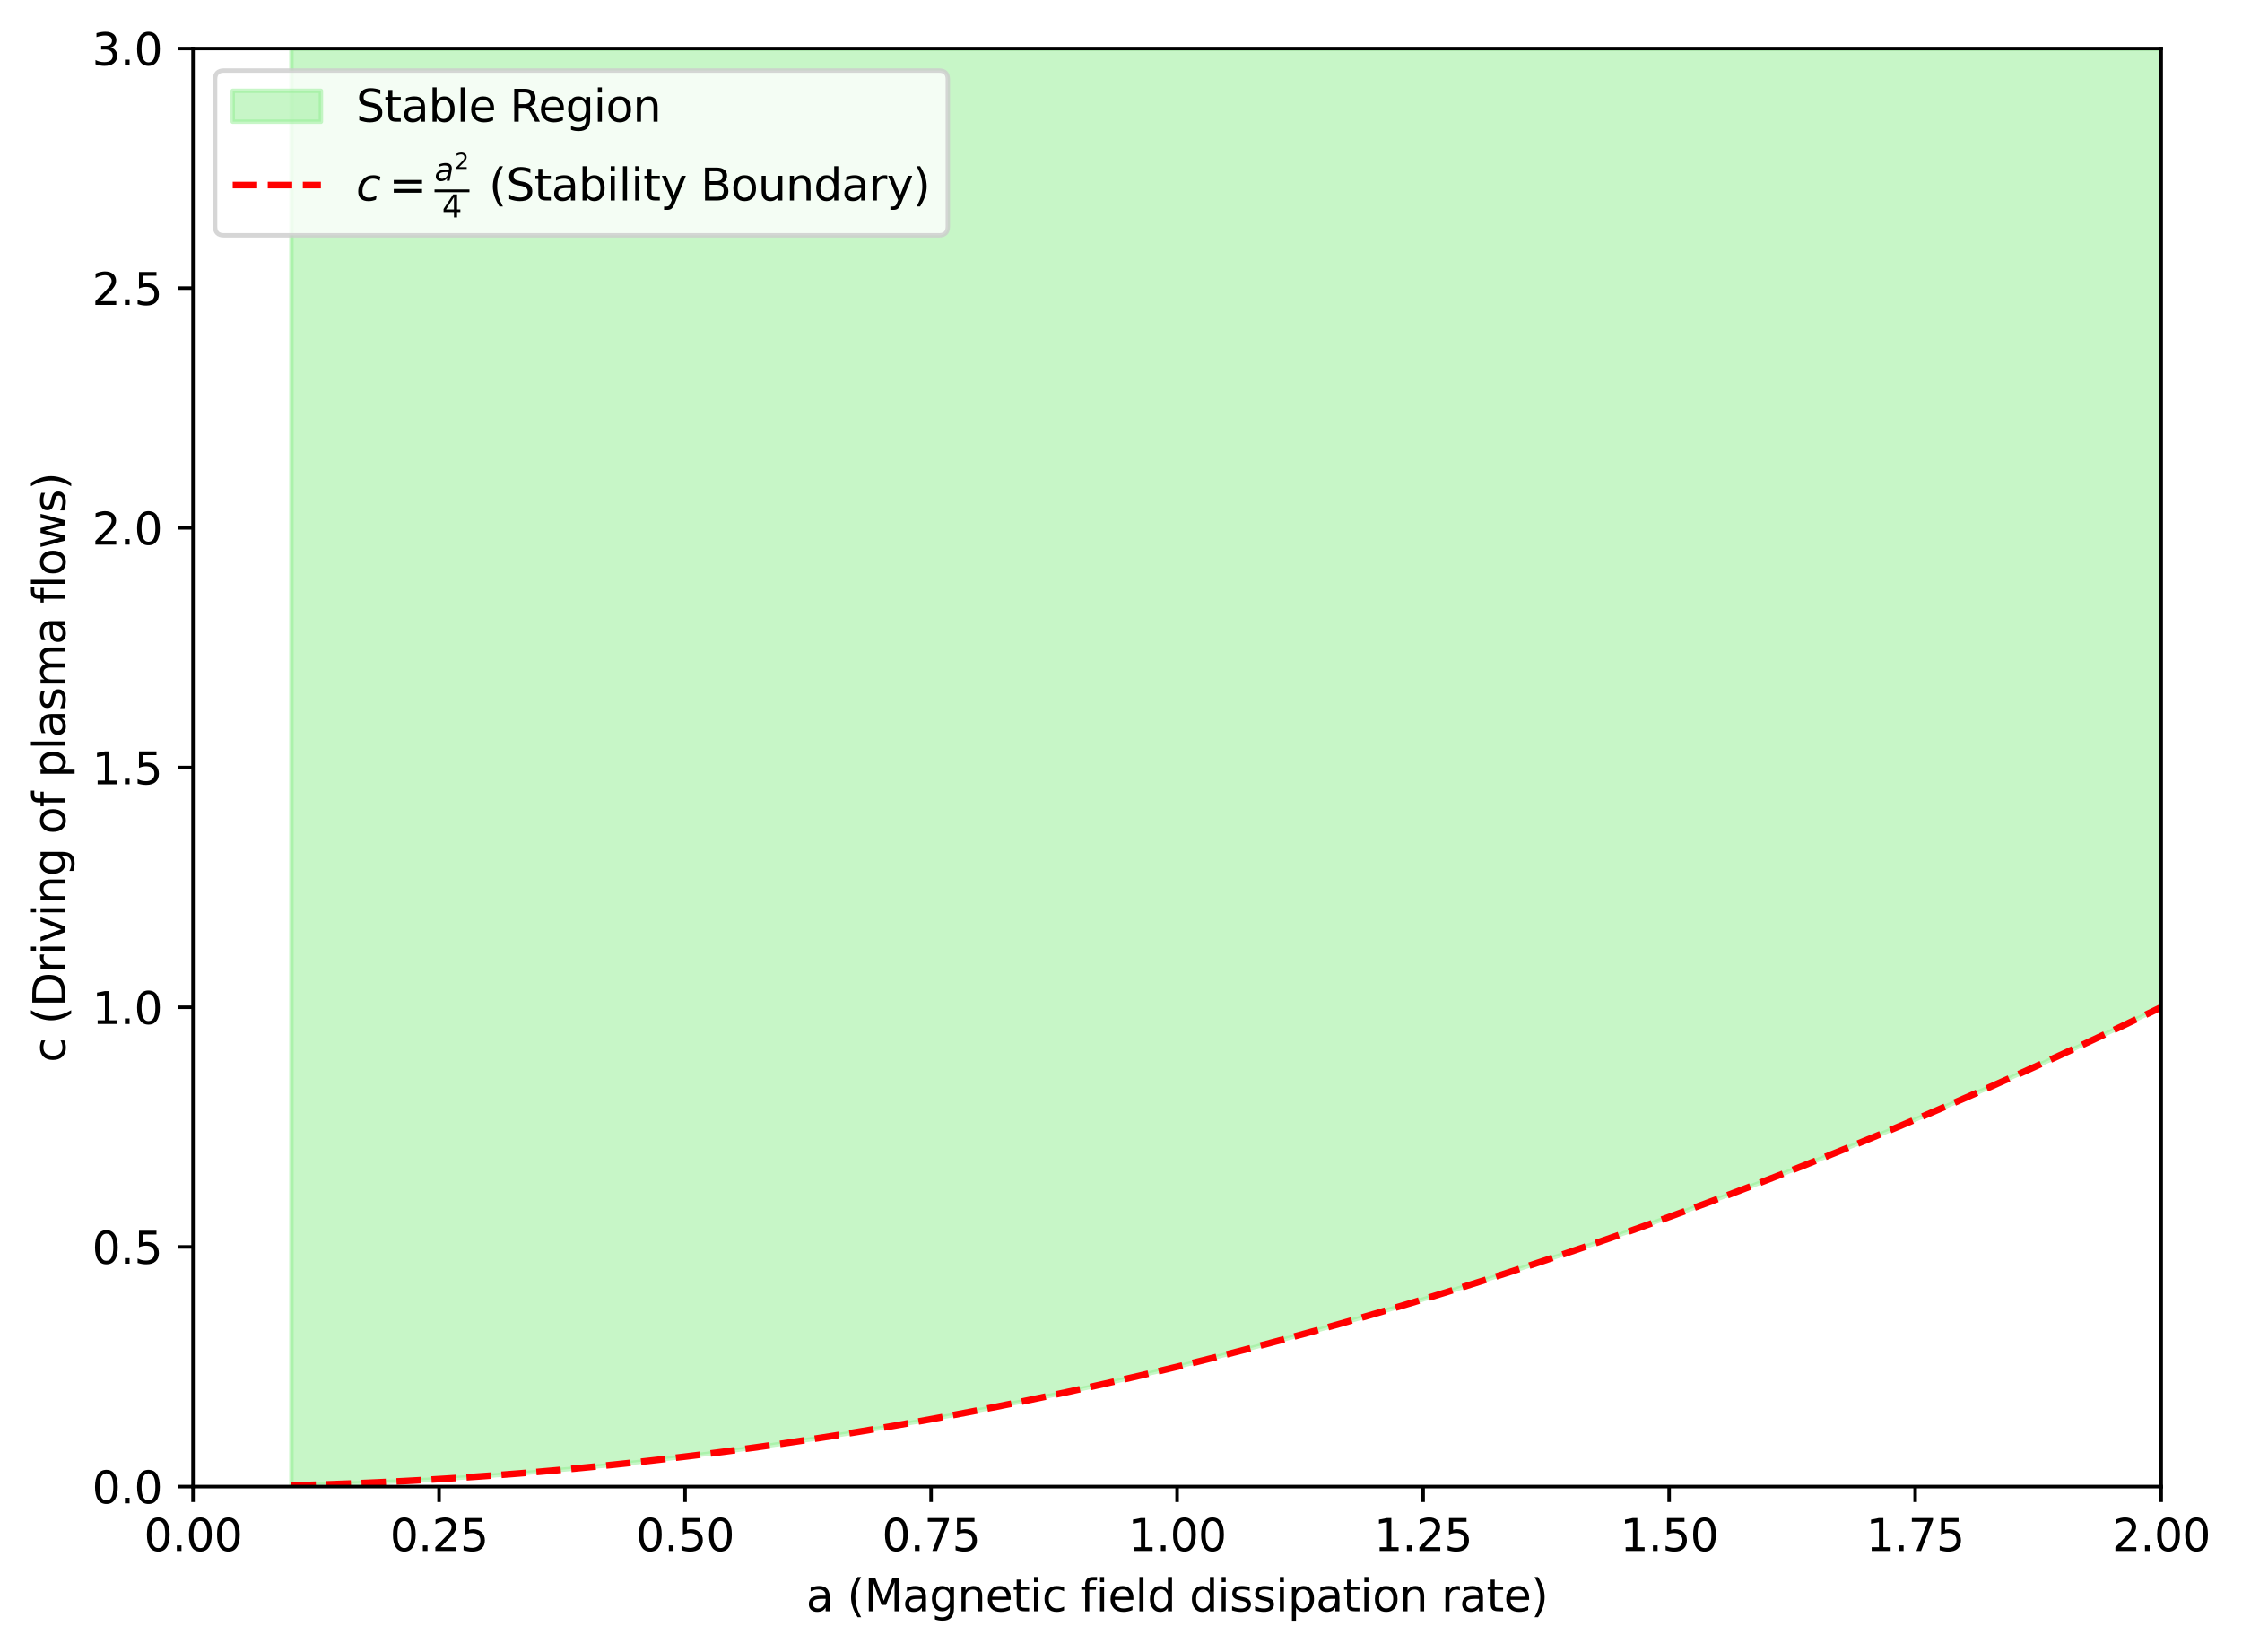 <?xml version="1.0" encoding="utf-8" standalone="no"?>
<!DOCTYPE svg PUBLIC "-//W3C//DTD SVG 1.1//EN"
  "http://www.w3.org/Graphics/SVG/1.1/DTD/svg11.dtd">
<svg xmlns:xlink="http://www.w3.org/1999/xlink" width="508.514pt" height="374.715pt" viewBox="0 0 508.514 374.715" xmlns="http://www.w3.org/2000/svg" version="1.1">
 <defs>
  <style type="text/css">*{stroke-linejoin: round; stroke-linecap: butt}</style>
 </defs>
 <g id="figure_1">
  <g id="patch_1">
   <path d="M 0 374.715 
L 508.514 374.715 
L 508.514 0 
L 0 0 
z
" style="fill: #ffffff"/>
  </g>
  <g id="axes_1">
   <g id="patch_2">
    <path d="M 43.781 337.159 
L 490.181 337.159 
L 490.181 10.999 
L 43.781 10.999 
z
" style="fill: #ffffff"/>
   </g>
   <g id="PolyCollection_1">
    <defs>
     <path id="m11fe550857" d="M 66.101 -363.716 
L 66.101 -37.828 
L 70.385 -37.942 
L 74.669 -38.077 
L 78.952 -38.231 
L 83.236 -38.406 
L 87.519 -38.6 
L 91.803 -38.814 
L 96.087 -39.049 
L 100.37 -39.303 
L 104.654 -39.578 
L 108.938 -39.872 
L 113.221 -40.187 
L 117.505 -40.522 
L 121.789 -40.876 
L 126.072 -41.251 
L 130.356 -41.645 
L 134.639 -42.06 
L 138.923 -42.495 
L 143.207 -42.95 
L 147.49 -43.424 
L 151.774 -43.919 
L 156.058 -44.434 
L 160.341 -44.969 
L 164.625 -45.524 
L 168.909 -46.098 
L 173.192 -46.693 
L 177.476 -47.308 
L 181.759 -47.943 
L 186.043 -48.598 
L 190.327 -49.273 
L 194.61 -49.968 
L 198.894 -50.683 
L 203.178 -51.418 
L 207.461 -52.173 
L 211.745 -52.948 
L 216.029 -53.743 
L 220.312 -54.558 
L 224.596 -55.393 
L 228.879 -56.249 
L 233.163 -57.124 
L 237.447 -58.019 
L 241.73 -58.934 
L 246.014 -59.87 
L 250.298 -60.825 
L 254.581 -61.8 
L 258.865 -62.795 
L 263.149 -63.811 
L 267.432 -64.846 
L 271.716 -65.902 
L 275.999 -66.977 
L 280.283 -68.072 
L 284.567 -69.188 
L 288.85 -70.323 
L 293.134 -71.479 
L 297.418 -72.654 
L 301.701 -73.85 
L 305.985 -75.066 
L 310.269 -76.301 
L 314.552 -77.557 
L 318.836 -78.832 
L 323.119 -80.128 
L 327.403 -81.444 
L 331.687 -82.779 
L 335.97 -84.135 
L 340.254 -85.511 
L 344.538 -86.907 
L 348.821 -88.322 
L 353.105 -89.758 
L 357.389 -91.214 
L 361.672 -92.69 
L 365.956 -94.186 
L 370.239 -95.702 
L 374.523 -97.238 
L 378.807 -98.794 
L 383.09 -100.37 
L 387.374 -101.966 
L 391.658 -103.582 
L 395.941 -105.218 
L 400.225 -106.874 
L 404.509 -108.55 
L 408.792 -110.246 
L 413.076 -111.962 
L 417.359 -113.698 
L 421.643 -115.454 
L 425.927 -117.231 
L 430.21 -119.027 
L 434.494 -120.843 
L 438.778 -122.679 
L 443.061 -124.536 
L 447.345 -126.412 
L 451.629 -128.308 
L 455.912 -130.225 
L 460.196 -132.161 
L 464.479 -134.117 
L 468.763 -136.094 
L 473.047 -138.09 
L 477.33 -140.107 
L 481.614 -142.143 
L 485.898 -144.2 
L 490.181 -146.276 
L 490.181 -363.716 
L 490.181 -363.716 
L 485.898 -363.716 
L 481.614 -363.716 
L 477.33 -363.716 
L 473.047 -363.716 
L 468.763 -363.716 
L 464.479 -363.716 
L 460.196 -363.716 
L 455.912 -363.716 
L 451.629 -363.716 
L 447.345 -363.716 
L 443.061 -363.716 
L 438.778 -363.716 
L 434.494 -363.716 
L 430.21 -363.716 
L 425.927 -363.716 
L 421.643 -363.716 
L 417.359 -363.716 
L 413.076 -363.716 
L 408.792 -363.716 
L 404.509 -363.716 
L 400.225 -363.716 
L 395.941 -363.716 
L 391.658 -363.716 
L 387.374 -363.716 
L 383.09 -363.716 
L 378.807 -363.716 
L 374.523 -363.716 
L 370.239 -363.716 
L 365.956 -363.716 
L 361.672 -363.716 
L 357.389 -363.716 
L 353.105 -363.716 
L 348.821 -363.716 
L 344.538 -363.716 
L 340.254 -363.716 
L 335.97 -363.716 
L 331.687 -363.716 
L 327.403 -363.716 
L 323.119 -363.716 
L 318.836 -363.716 
L 314.552 -363.716 
L 310.269 -363.716 
L 305.985 -363.716 
L 301.701 -363.716 
L 297.418 -363.716 
L 293.134 -363.716 
L 288.85 -363.716 
L 284.567 -363.716 
L 280.283 -363.716 
L 275.999 -363.716 
L 271.716 -363.716 
L 267.432 -363.716 
L 263.149 -363.716 
L 258.865 -363.716 
L 254.581 -363.716 
L 250.298 -363.716 
L 246.014 -363.716 
L 241.73 -363.716 
L 237.447 -363.716 
L 233.163 -363.716 
L 228.879 -363.716 
L 224.596 -363.716 
L 220.312 -363.716 
L 216.029 -363.716 
L 211.745 -363.716 
L 207.461 -363.716 
L 203.178 -363.716 
L 198.894 -363.716 
L 194.61 -363.716 
L 190.327 -363.716 
L 186.043 -363.716 
L 181.759 -363.716 
L 177.476 -363.716 
L 173.192 -363.716 
L 168.909 -363.716 
L 164.625 -363.716 
L 160.341 -363.716 
L 156.058 -363.716 
L 151.774 -363.716 
L 147.49 -363.716 
L 143.207 -363.716 
L 138.923 -363.716 
L 134.639 -363.716 
L 130.356 -363.716 
L 126.072 -363.716 
L 121.789 -363.716 
L 117.505 -363.716 
L 113.221 -363.716 
L 108.938 -363.716 
L 104.654 -363.716 
L 100.37 -363.716 
L 96.087 -363.716 
L 91.803 -363.716 
L 87.519 -363.716 
L 83.236 -363.716 
L 78.952 -363.716 
L 74.669 -363.716 
L 70.385 -363.716 
L 66.101 -363.716 
z
" style="stroke: #90ee90; stroke-opacity: 0.5"/>
    </defs>
    <g clip-path="url(#pb8f6711645)">
     <use xlink:href="#m11fe550857" x="0" y="374.715" style="fill: #90ee90; fill-opacity: 0.5; stroke: #90ee90; stroke-opacity: 0.5"/>
    </g>
   </g>
   <g id="matplotlib.axis_1">
    <g id="xtick_1">
     <g id="line2d_1">
      <defs>
       <path id="mb1cea9131f" d="M 0 0 
L 0 3.5 
" style="stroke: #000000; stroke-width: 0.8"/>
      </defs>
      <g>
       <use xlink:href="#mb1cea9131f" x="43.781" y="337.159" style="stroke: #000000; stroke-width: 0.8"/>
      </g>
     </g>
     <g id="text_1">
      <!-- 0.00 -->
      <g transform="translate(32.648 351.758)scale(0.1 -0.1)">
       <defs>
        <path id="DejaVuSans-30" d="M 2034 4250 
Q 1547 4250 1301 3770 
Q 1056 3291 1056 2328 
Q 1056 1369 1301 889 
Q 1547 409 2034 409 
Q 2525 409 2770 889 
Q 3016 1369 3016 2328 
Q 3016 3291 2770 3770 
Q 2525 4250 2034 4250 
z
M 2034 4750 
Q 2819 4750 3233 4129 
Q 3647 3509 3647 2328 
Q 3647 1150 3233 529 
Q 2819 -91 2034 -91 
Q 1250 -91 836 529 
Q 422 1150 422 2328 
Q 422 3509 836 4129 
Q 1250 4750 2034 4750 
z
" transform="scale(0.016)"/>
        <path id="DejaVuSans-2e" d="M 684 794 
L 1344 794 
L 1344 0 
L 684 0 
L 684 794 
z
" transform="scale(0.016)"/>
       </defs>
       <use xlink:href="#DejaVuSans-30"/>
       <use xlink:href="#DejaVuSans-2e" x="63.623"/>
       <use xlink:href="#DejaVuSans-30" x="95.41"/>
       <use xlink:href="#DejaVuSans-30" x="159.033"/>
      </g>
     </g>
    </g>
    <g id="xtick_2">
     <g id="line2d_2">
      <g>
       <use xlink:href="#mb1cea9131f" x="99.581" y="337.159" style="stroke: #000000; stroke-width: 0.8"/>
      </g>
     </g>
     <g id="text_2">
      <!-- 0.25 -->
      <g transform="translate(88.448 351.758)scale(0.1 -0.1)">
       <defs>
        <path id="DejaVuSans-32" d="M 1228 531 
L 3431 531 
L 3431 0 
L 469 0 
L 469 531 
Q 828 903 1448 1529 
Q 2069 2156 2228 2338 
Q 2531 2678 2651 2914 
Q 2772 3150 2772 3378 
Q 2772 3750 2511 3984 
Q 2250 4219 1831 4219 
Q 1534 4219 1204 4116 
Q 875 4013 500 3803 
L 500 4441 
Q 881 4594 1212 4672 
Q 1544 4750 1819 4750 
Q 2544 4750 2975 4387 
Q 3406 4025 3406 3419 
Q 3406 3131 3298 2873 
Q 3191 2616 2906 2266 
Q 2828 2175 2409 1742 
Q 1991 1309 1228 531 
z
" transform="scale(0.016)"/>
        <path id="DejaVuSans-35" d="M 691 4666 
L 3169 4666 
L 3169 4134 
L 1269 4134 
L 1269 2991 
Q 1406 3038 1543 3061 
Q 1681 3084 1819 3084 
Q 2600 3084 3056 2656 
Q 3513 2228 3513 1497 
Q 3513 744 3044 326 
Q 2575 -91 1722 -91 
Q 1428 -91 1123 -41 
Q 819 9 494 109 
L 494 744 
Q 775 591 1075 516 
Q 1375 441 1709 441 
Q 2250 441 2565 725 
Q 2881 1009 2881 1497 
Q 2881 1984 2565 2268 
Q 2250 2553 1709 2553 
Q 1456 2553 1204 2497 
Q 953 2441 691 2322 
L 691 4666 
z
" transform="scale(0.016)"/>
       </defs>
       <use xlink:href="#DejaVuSans-30"/>
       <use xlink:href="#DejaVuSans-2e" x="63.623"/>
       <use xlink:href="#DejaVuSans-32" x="95.41"/>
       <use xlink:href="#DejaVuSans-35" x="159.033"/>
      </g>
     </g>
    </g>
    <g id="xtick_3">
     <g id="line2d_3">
      <g>
       <use xlink:href="#mb1cea9131f" x="155.381" y="337.159" style="stroke: #000000; stroke-width: 0.8"/>
      </g>
     </g>
     <g id="text_3">
      <!-- 0.50 -->
      <g transform="translate(144.248 351.758)scale(0.1 -0.1)">
       <use xlink:href="#DejaVuSans-30"/>
       <use xlink:href="#DejaVuSans-2e" x="63.623"/>
       <use xlink:href="#DejaVuSans-35" x="95.41"/>
       <use xlink:href="#DejaVuSans-30" x="159.033"/>
      </g>
     </g>
    </g>
    <g id="xtick_4">
     <g id="line2d_4">
      <g>
       <use xlink:href="#mb1cea9131f" x="211.181" y="337.159" style="stroke: #000000; stroke-width: 0.8"/>
      </g>
     </g>
     <g id="text_4">
      <!-- 0.75 -->
      <g transform="translate(200.048 351.758)scale(0.1 -0.1)">
       <defs>
        <path id="DejaVuSans-37" d="M 525 4666 
L 3525 4666 
L 3525 4397 
L 1831 0 
L 1172 0 
L 2766 4134 
L 525 4134 
L 525 4666 
z
" transform="scale(0.016)"/>
       </defs>
       <use xlink:href="#DejaVuSans-30"/>
       <use xlink:href="#DejaVuSans-2e" x="63.623"/>
       <use xlink:href="#DejaVuSans-37" x="95.41"/>
       <use xlink:href="#DejaVuSans-35" x="159.033"/>
      </g>
     </g>
    </g>
    <g id="xtick_5">
     <g id="line2d_5">
      <g>
       <use xlink:href="#mb1cea9131f" x="266.981" y="337.159" style="stroke: #000000; stroke-width: 0.8"/>
      </g>
     </g>
     <g id="text_5">
      <!-- 1.00 -->
      <g transform="translate(255.848 351.758)scale(0.1 -0.1)">
       <defs>
        <path id="DejaVuSans-31" d="M 794 531 
L 1825 531 
L 1825 4091 
L 703 3866 
L 703 4441 
L 1819 4666 
L 2450 4666 
L 2450 531 
L 3481 531 
L 3481 0 
L 794 0 
L 794 531 
z
" transform="scale(0.016)"/>
       </defs>
       <use xlink:href="#DejaVuSans-31"/>
       <use xlink:href="#DejaVuSans-2e" x="63.623"/>
       <use xlink:href="#DejaVuSans-30" x="95.41"/>
       <use xlink:href="#DejaVuSans-30" x="159.033"/>
      </g>
     </g>
    </g>
    <g id="xtick_6">
     <g id="line2d_6">
      <g>
       <use xlink:href="#mb1cea9131f" x="322.781" y="337.159" style="stroke: #000000; stroke-width: 0.8"/>
      </g>
     </g>
     <g id="text_6">
      <!-- 1.25 -->
      <g transform="translate(311.648 351.758)scale(0.1 -0.1)">
       <use xlink:href="#DejaVuSans-31"/>
       <use xlink:href="#DejaVuSans-2e" x="63.623"/>
       <use xlink:href="#DejaVuSans-32" x="95.41"/>
       <use xlink:href="#DejaVuSans-35" x="159.033"/>
      </g>
     </g>
    </g>
    <g id="xtick_7">
     <g id="line2d_7">
      <g>
       <use xlink:href="#mb1cea9131f" x="378.581" y="337.159" style="stroke: #000000; stroke-width: 0.8"/>
      </g>
     </g>
     <g id="text_7">
      <!-- 1.50 -->
      <g transform="translate(367.448 351.758)scale(0.1 -0.1)">
       <use xlink:href="#DejaVuSans-31"/>
       <use xlink:href="#DejaVuSans-2e" x="63.623"/>
       <use xlink:href="#DejaVuSans-35" x="95.41"/>
       <use xlink:href="#DejaVuSans-30" x="159.033"/>
      </g>
     </g>
    </g>
    <g id="xtick_8">
     <g id="line2d_8">
      <g>
       <use xlink:href="#mb1cea9131f" x="434.381" y="337.159" style="stroke: #000000; stroke-width: 0.8"/>
      </g>
     </g>
     <g id="text_8">
      <!-- 1.75 -->
      <g transform="translate(423.248 351.758)scale(0.1 -0.1)">
       <use xlink:href="#DejaVuSans-31"/>
       <use xlink:href="#DejaVuSans-2e" x="63.623"/>
       <use xlink:href="#DejaVuSans-37" x="95.41"/>
       <use xlink:href="#DejaVuSans-35" x="159.033"/>
      </g>
     </g>
    </g>
    <g id="xtick_9">
     <g id="line2d_9">
      <g>
       <use xlink:href="#mb1cea9131f" x="490.181" y="337.159" style="stroke: #000000; stroke-width: 0.8"/>
      </g>
     </g>
     <g id="text_9">
      <!-- 2.00 -->
      <g transform="translate(479.048 351.758)scale(0.1 -0.1)">
       <use xlink:href="#DejaVuSans-32"/>
       <use xlink:href="#DejaVuSans-2e" x="63.623"/>
       <use xlink:href="#DejaVuSans-30" x="95.41"/>
       <use xlink:href="#DejaVuSans-30" x="159.033"/>
      </g>
     </g>
    </g>
    <g id="text_10">
     <!-- a (Magnetic field dissipation rate) -->
     <g transform="translate(182.841 365.436)scale(0.1 -0.1)">
      <defs>
       <path id="DejaVuSans-61" d="M 2194 1759 
Q 1497 1759 1228 1600 
Q 959 1441 959 1056 
Q 959 750 1161 570 
Q 1363 391 1709 391 
Q 2188 391 2477 730 
Q 2766 1069 2766 1631 
L 2766 1759 
L 2194 1759 
z
M 3341 1997 
L 3341 0 
L 2766 0 
L 2766 531 
Q 2569 213 2275 61 
Q 1981 -91 1556 -91 
Q 1019 -91 701 211 
Q 384 513 384 1019 
Q 384 1609 779 1909 
Q 1175 2209 1959 2209 
L 2766 2209 
L 2766 2266 
Q 2766 2663 2505 2880 
Q 2244 3097 1772 3097 
Q 1472 3097 1187 3025 
Q 903 2953 641 2809 
L 641 3341 
Q 956 3463 1253 3523 
Q 1550 3584 1831 3584 
Q 2591 3584 2966 3190 
Q 3341 2797 3341 1997 
z
" transform="scale(0.016)"/>
       <path id="DejaVuSans-20" transform="scale(0.016)"/>
       <path id="DejaVuSans-28" d="M 1984 4856 
Q 1566 4138 1362 3434 
Q 1159 2731 1159 2009 
Q 1159 1288 1364 580 
Q 1569 -128 1984 -844 
L 1484 -844 
Q 1016 -109 783 600 
Q 550 1309 550 2009 
Q 550 2706 781 3412 
Q 1013 4119 1484 4856 
L 1984 4856 
z
" transform="scale(0.016)"/>
       <path id="DejaVuSans-4d" d="M 628 4666 
L 1569 4666 
L 2759 1491 
L 3956 4666 
L 4897 4666 
L 4897 0 
L 4281 0 
L 4281 4097 
L 3078 897 
L 2444 897 
L 1241 4097 
L 1241 0 
L 628 0 
L 628 4666 
z
" transform="scale(0.016)"/>
       <path id="DejaVuSans-67" d="M 2906 1791 
Q 2906 2416 2648 2759 
Q 2391 3103 1925 3103 
Q 1463 3103 1205 2759 
Q 947 2416 947 1791 
Q 947 1169 1205 825 
Q 1463 481 1925 481 
Q 2391 481 2648 825 
Q 2906 1169 2906 1791 
z
M 3481 434 
Q 3481 -459 3084 -895 
Q 2688 -1331 1869 -1331 
Q 1566 -1331 1297 -1286 
Q 1028 -1241 775 -1147 
L 775 -588 
Q 1028 -725 1275 -790 
Q 1522 -856 1778 -856 
Q 2344 -856 2625 -561 
Q 2906 -266 2906 331 
L 2906 616 
Q 2728 306 2450 153 
Q 2172 0 1784 0 
Q 1141 0 747 490 
Q 353 981 353 1791 
Q 353 2603 747 3093 
Q 1141 3584 1784 3584 
Q 2172 3584 2450 3431 
Q 2728 3278 2906 2969 
L 2906 3500 
L 3481 3500 
L 3481 434 
z
" transform="scale(0.016)"/>
       <path id="DejaVuSans-6e" d="M 3513 2113 
L 3513 0 
L 2938 0 
L 2938 2094 
Q 2938 2591 2744 2837 
Q 2550 3084 2163 3084 
Q 1697 3084 1428 2787 
Q 1159 2491 1159 1978 
L 1159 0 
L 581 0 
L 581 3500 
L 1159 3500 
L 1159 2956 
Q 1366 3272 1645 3428 
Q 1925 3584 2291 3584 
Q 2894 3584 3203 3211 
Q 3513 2838 3513 2113 
z
" transform="scale(0.016)"/>
       <path id="DejaVuSans-65" d="M 3597 1894 
L 3597 1613 
L 953 1613 
Q 991 1019 1311 708 
Q 1631 397 2203 397 
Q 2534 397 2845 478 
Q 3156 559 3463 722 
L 3463 178 
Q 3153 47 2828 -22 
Q 2503 -91 2169 -91 
Q 1331 -91 842 396 
Q 353 884 353 1716 
Q 353 2575 817 3079 
Q 1281 3584 2069 3584 
Q 2775 3584 3186 3129 
Q 3597 2675 3597 1894 
z
M 3022 2063 
Q 3016 2534 2758 2815 
Q 2500 3097 2075 3097 
Q 1594 3097 1305 2825 
Q 1016 2553 972 2059 
L 3022 2063 
z
" transform="scale(0.016)"/>
       <path id="DejaVuSans-74" d="M 1172 4494 
L 1172 3500 
L 2356 3500 
L 2356 3053 
L 1172 3053 
L 1172 1153 
Q 1172 725 1289 603 
Q 1406 481 1766 481 
L 2356 481 
L 2356 0 
L 1766 0 
Q 1100 0 847 248 
Q 594 497 594 1153 
L 594 3053 
L 172 3053 
L 172 3500 
L 594 3500 
L 594 4494 
L 1172 4494 
z
" transform="scale(0.016)"/>
       <path id="DejaVuSans-69" d="M 603 3500 
L 1178 3500 
L 1178 0 
L 603 0 
L 603 3500 
z
M 603 4863 
L 1178 4863 
L 1178 4134 
L 603 4134 
L 603 4863 
z
" transform="scale(0.016)"/>
       <path id="DejaVuSans-63" d="M 3122 3366 
L 3122 2828 
Q 2878 2963 2633 3030 
Q 2388 3097 2138 3097 
Q 1578 3097 1268 2742 
Q 959 2388 959 1747 
Q 959 1106 1268 751 
Q 1578 397 2138 397 
Q 2388 397 2633 464 
Q 2878 531 3122 666 
L 3122 134 
Q 2881 22 2623 -34 
Q 2366 -91 2075 -91 
Q 1284 -91 818 406 
Q 353 903 353 1747 
Q 353 2603 823 3093 
Q 1294 3584 2113 3584 
Q 2378 3584 2631 3529 
Q 2884 3475 3122 3366 
z
" transform="scale(0.016)"/>
       <path id="DejaVuSans-66" d="M 2375 4863 
L 2375 4384 
L 1825 4384 
Q 1516 4384 1395 4259 
Q 1275 4134 1275 3809 
L 1275 3500 
L 2222 3500 
L 2222 3053 
L 1275 3053 
L 1275 0 
L 697 0 
L 697 3053 
L 147 3053 
L 147 3500 
L 697 3500 
L 697 3744 
Q 697 4328 969 4595 
Q 1241 4863 1831 4863 
L 2375 4863 
z
" transform="scale(0.016)"/>
       <path id="DejaVuSans-6c" d="M 603 4863 
L 1178 4863 
L 1178 0 
L 603 0 
L 603 4863 
z
" transform="scale(0.016)"/>
       <path id="DejaVuSans-64" d="M 2906 2969 
L 2906 4863 
L 3481 4863 
L 3481 0 
L 2906 0 
L 2906 525 
Q 2725 213 2448 61 
Q 2172 -91 1784 -91 
Q 1150 -91 751 415 
Q 353 922 353 1747 
Q 353 2572 751 3078 
Q 1150 3584 1784 3584 
Q 2172 3584 2448 3432 
Q 2725 3281 2906 2969 
z
M 947 1747 
Q 947 1113 1208 752 
Q 1469 391 1925 391 
Q 2381 391 2643 752 
Q 2906 1113 2906 1747 
Q 2906 2381 2643 2742 
Q 2381 3103 1925 3103 
Q 1469 3103 1208 2742 
Q 947 2381 947 1747 
z
" transform="scale(0.016)"/>
       <path id="DejaVuSans-73" d="M 2834 3397 
L 2834 2853 
Q 2591 2978 2328 3040 
Q 2066 3103 1784 3103 
Q 1356 3103 1142 2972 
Q 928 2841 928 2578 
Q 928 2378 1081 2264 
Q 1234 2150 1697 2047 
L 1894 2003 
Q 2506 1872 2764 1633 
Q 3022 1394 3022 966 
Q 3022 478 2636 193 
Q 2250 -91 1575 -91 
Q 1294 -91 989 -36 
Q 684 19 347 128 
L 347 722 
Q 666 556 975 473 
Q 1284 391 1588 391 
Q 1994 391 2212 530 
Q 2431 669 2431 922 
Q 2431 1156 2273 1281 
Q 2116 1406 1581 1522 
L 1381 1569 
Q 847 1681 609 1914 
Q 372 2147 372 2553 
Q 372 3047 722 3315 
Q 1072 3584 1716 3584 
Q 2034 3584 2315 3537 
Q 2597 3491 2834 3397 
z
" transform="scale(0.016)"/>
       <path id="DejaVuSans-70" d="M 1159 525 
L 1159 -1331 
L 581 -1331 
L 581 3500 
L 1159 3500 
L 1159 2969 
Q 1341 3281 1617 3432 
Q 1894 3584 2278 3584 
Q 2916 3584 3314 3078 
Q 3713 2572 3713 1747 
Q 3713 922 3314 415 
Q 2916 -91 2278 -91 
Q 1894 -91 1617 61 
Q 1341 213 1159 525 
z
M 3116 1747 
Q 3116 2381 2855 2742 
Q 2594 3103 2138 3103 
Q 1681 3103 1420 2742 
Q 1159 2381 1159 1747 
Q 1159 1113 1420 752 
Q 1681 391 2138 391 
Q 2594 391 2855 752 
Q 3116 1113 3116 1747 
z
" transform="scale(0.016)"/>
       <path id="DejaVuSans-6f" d="M 1959 3097 
Q 1497 3097 1228 2736 
Q 959 2375 959 1747 
Q 959 1119 1226 758 
Q 1494 397 1959 397 
Q 2419 397 2687 759 
Q 2956 1122 2956 1747 
Q 2956 2369 2687 2733 
Q 2419 3097 1959 3097 
z
M 1959 3584 
Q 2709 3584 3137 3096 
Q 3566 2609 3566 1747 
Q 3566 888 3137 398 
Q 2709 -91 1959 -91 
Q 1206 -91 779 398 
Q 353 888 353 1747 
Q 353 2609 779 3096 
Q 1206 3584 1959 3584 
z
" transform="scale(0.016)"/>
       <path id="DejaVuSans-72" d="M 2631 2963 
Q 2534 3019 2420 3045 
Q 2306 3072 2169 3072 
Q 1681 3072 1420 2755 
Q 1159 2438 1159 1844 
L 1159 0 
L 581 0 
L 581 3500 
L 1159 3500 
L 1159 2956 
Q 1341 3275 1631 3429 
Q 1922 3584 2338 3584 
Q 2397 3584 2469 3576 
Q 2541 3569 2628 3553 
L 2631 2963 
z
" transform="scale(0.016)"/>
       <path id="DejaVuSans-29" d="M 513 4856 
L 1013 4856 
Q 1481 4119 1714 3412 
Q 1947 2706 1947 2009 
Q 1947 1309 1714 600 
Q 1481 -109 1013 -844 
L 513 -844 
Q 928 -128 1133 580 
Q 1338 1288 1338 2009 
Q 1338 2731 1133 3434 
Q 928 4138 513 4856 
z
" transform="scale(0.016)"/>
      </defs>
      <use xlink:href="#DejaVuSans-61"/>
      <use xlink:href="#DejaVuSans-20" x="61.279"/>
      <use xlink:href="#DejaVuSans-28" x="93.066"/>
      <use xlink:href="#DejaVuSans-4d" x="132.08"/>
      <use xlink:href="#DejaVuSans-61" x="218.359"/>
      <use xlink:href="#DejaVuSans-67" x="279.639"/>
      <use xlink:href="#DejaVuSans-6e" x="343.115"/>
      <use xlink:href="#DejaVuSans-65" x="406.494"/>
      <use xlink:href="#DejaVuSans-74" x="468.018"/>
      <use xlink:href="#DejaVuSans-69" x="507.227"/>
      <use xlink:href="#DejaVuSans-63" x="535.01"/>
      <use xlink:href="#DejaVuSans-20" x="589.99"/>
      <use xlink:href="#DejaVuSans-66" x="621.777"/>
      <use xlink:href="#DejaVuSans-69" x="656.982"/>
      <use xlink:href="#DejaVuSans-65" x="684.766"/>
      <use xlink:href="#DejaVuSans-6c" x="746.289"/>
      <use xlink:href="#DejaVuSans-64" x="774.072"/>
      <use xlink:href="#DejaVuSans-20" x="837.549"/>
      <use xlink:href="#DejaVuSans-64" x="869.336"/>
      <use xlink:href="#DejaVuSans-69" x="932.812"/>
      <use xlink:href="#DejaVuSans-73" x="960.596"/>
      <use xlink:href="#DejaVuSans-73" x="1012.695"/>
      <use xlink:href="#DejaVuSans-69" x="1064.795"/>
      <use xlink:href="#DejaVuSans-70" x="1092.578"/>
      <use xlink:href="#DejaVuSans-61" x="1156.055"/>
      <use xlink:href="#DejaVuSans-74" x="1217.334"/>
      <use xlink:href="#DejaVuSans-69" x="1256.543"/>
      <use xlink:href="#DejaVuSans-6f" x="1284.326"/>
      <use xlink:href="#DejaVuSans-6e" x="1345.508"/>
      <use xlink:href="#DejaVuSans-20" x="1408.887"/>
      <use xlink:href="#DejaVuSans-72" x="1440.674"/>
      <use xlink:href="#DejaVuSans-61" x="1481.787"/>
      <use xlink:href="#DejaVuSans-74" x="1543.066"/>
      <use xlink:href="#DejaVuSans-65" x="1582.275"/>
      <use xlink:href="#DejaVuSans-29" x="1643.799"/>
     </g>
    </g>
   </g>
   <g id="matplotlib.axis_2">
    <g id="ytick_1">
     <g id="line2d_10">
      <defs>
       <path id="mba1440213a" d="M 0 0 
L -3.5 0 
" style="stroke: #000000; stroke-width: 0.8"/>
      </defs>
      <g>
       <use xlink:href="#mba1440213a" x="43.781" y="337.159" style="stroke: #000000; stroke-width: 0.8"/>
      </g>
     </g>
     <g id="text_11">
      <!-- 0.0 -->
      <g transform="translate(20.878 340.958)scale(0.1 -0.1)">
       <use xlink:href="#DejaVuSans-30"/>
       <use xlink:href="#DejaVuSans-2e" x="63.623"/>
       <use xlink:href="#DejaVuSans-30" x="95.41"/>
      </g>
     </g>
    </g>
    <g id="ytick_2">
     <g id="line2d_11">
      <g>
       <use xlink:href="#mba1440213a" x="43.781" y="282.799" style="stroke: #000000; stroke-width: 0.8"/>
      </g>
     </g>
     <g id="text_12">
      <!-- 0.5 -->
      <g transform="translate(20.878 286.598)scale(0.1 -0.1)">
       <use xlink:href="#DejaVuSans-30"/>
       <use xlink:href="#DejaVuSans-2e" x="63.623"/>
       <use xlink:href="#DejaVuSans-35" x="95.41"/>
      </g>
     </g>
    </g>
    <g id="ytick_3">
     <g id="line2d_12">
      <g>
       <use xlink:href="#mba1440213a" x="43.781" y="228.439" style="stroke: #000000; stroke-width: 0.8"/>
      </g>
     </g>
     <g id="text_13">
      <!-- 1.0 -->
      <g transform="translate(20.878 232.238)scale(0.1 -0.1)">
       <use xlink:href="#DejaVuSans-31"/>
       <use xlink:href="#DejaVuSans-2e" x="63.623"/>
       <use xlink:href="#DejaVuSans-30" x="95.41"/>
      </g>
     </g>
    </g>
    <g id="ytick_4">
     <g id="line2d_13">
      <g>
       <use xlink:href="#mba1440213a" x="43.781" y="174.079" style="stroke: #000000; stroke-width: 0.8"/>
      </g>
     </g>
     <g id="text_14">
      <!-- 1.5 -->
      <g transform="translate(20.878 177.878)scale(0.1 -0.1)">
       <use xlink:href="#DejaVuSans-31"/>
       <use xlink:href="#DejaVuSans-2e" x="63.623"/>
       <use xlink:href="#DejaVuSans-35" x="95.41"/>
      </g>
     </g>
    </g>
    <g id="ytick_5">
     <g id="line2d_14">
      <g>
       <use xlink:href="#mba1440213a" x="43.781" y="119.719" style="stroke: #000000; stroke-width: 0.8"/>
      </g>
     </g>
     <g id="text_15">
      <!-- 2.0 -->
      <g transform="translate(20.878 123.518)scale(0.1 -0.1)">
       <use xlink:href="#DejaVuSans-32"/>
       <use xlink:href="#DejaVuSans-2e" x="63.623"/>
       <use xlink:href="#DejaVuSans-30" x="95.41"/>
      </g>
     </g>
    </g>
    <g id="ytick_6">
     <g id="line2d_15">
      <g>
       <use xlink:href="#mba1440213a" x="43.781" y="65.359" style="stroke: #000000; stroke-width: 0.8"/>
      </g>
     </g>
     <g id="text_16">
      <!-- 2.5 -->
      <g transform="translate(20.878 69.158)scale(0.1 -0.1)">
       <use xlink:href="#DejaVuSans-32"/>
       <use xlink:href="#DejaVuSans-2e" x="63.623"/>
       <use xlink:href="#DejaVuSans-35" x="95.41"/>
      </g>
     </g>
    </g>
    <g id="ytick_7">
     <g id="line2d_16">
      <g>
       <use xlink:href="#mba1440213a" x="43.781" y="10.999" style="stroke: #000000; stroke-width: 0.8"/>
      </g>
     </g>
     <g id="text_17">
      <!-- 3.0 -->
      <g transform="translate(20.878 14.798)scale(0.1 -0.1)">
       <defs>
        <path id="DejaVuSans-33" d="M 2597 2516 
Q 3050 2419 3304 2112 
Q 3559 1806 3559 1356 
Q 3559 666 3084 287 
Q 2609 -91 1734 -91 
Q 1441 -91 1130 -33 
Q 819 25 488 141 
L 488 750 
Q 750 597 1062 519 
Q 1375 441 1716 441 
Q 2309 441 2620 675 
Q 2931 909 2931 1356 
Q 2931 1769 2642 2001 
Q 2353 2234 1838 2234 
L 1294 2234 
L 1294 2753 
L 1863 2753 
Q 2328 2753 2575 2939 
Q 2822 3125 2822 3475 
Q 2822 3834 2567 4026 
Q 2313 4219 1838 4219 
Q 1578 4219 1281 4162 
Q 984 4106 628 3988 
L 628 4550 
Q 988 4650 1302 4700 
Q 1616 4750 1894 4750 
Q 2613 4750 3031 4423 
Q 3450 4097 3450 3541 
Q 3450 3153 3228 2886 
Q 3006 2619 2597 2516 
z
" transform="scale(0.016)"/>
       </defs>
       <use xlink:href="#DejaVuSans-33"/>
       <use xlink:href="#DejaVuSans-2e" x="63.623"/>
       <use xlink:href="#DejaVuSans-30" x="95.41"/>
      </g>
     </g>
    </g>
    <g id="text_18">
     <!-- c (Driving of plasma flows) -->
     <g transform="translate(14.798 240.96)rotate(-90)scale(0.1 -0.1)">
      <defs>
       <path id="DejaVuSans-44" d="M 1259 4147 
L 1259 519 
L 2022 519 
Q 2988 519 3436 956 
Q 3884 1394 3884 2338 
Q 3884 3275 3436 3711 
Q 2988 4147 2022 4147 
L 1259 4147 
z
M 628 4666 
L 1925 4666 
Q 3281 4666 3915 4102 
Q 4550 3538 4550 2338 
Q 4550 1131 3912 565 
Q 3275 0 1925 0 
L 628 0 
L 628 4666 
z
" transform="scale(0.016)"/>
       <path id="DejaVuSans-76" d="M 191 3500 
L 800 3500 
L 1894 563 
L 2988 3500 
L 3597 3500 
L 2284 0 
L 1503 0 
L 191 3500 
z
" transform="scale(0.016)"/>
       <path id="DejaVuSans-6d" d="M 3328 2828 
Q 3544 3216 3844 3400 
Q 4144 3584 4550 3584 
Q 5097 3584 5394 3201 
Q 5691 2819 5691 2113 
L 5691 0 
L 5113 0 
L 5113 2094 
Q 5113 2597 4934 2840 
Q 4756 3084 4391 3084 
Q 3944 3084 3684 2787 
Q 3425 2491 3425 1978 
L 3425 0 
L 2847 0 
L 2847 2094 
Q 2847 2600 2669 2842 
Q 2491 3084 2119 3084 
Q 1678 3084 1418 2786 
Q 1159 2488 1159 1978 
L 1159 0 
L 581 0 
L 581 3500 
L 1159 3500 
L 1159 2956 
Q 1356 3278 1631 3431 
Q 1906 3584 2284 3584 
Q 2666 3584 2933 3390 
Q 3200 3197 3328 2828 
z
" transform="scale(0.016)"/>
       <path id="DejaVuSans-77" d="M 269 3500 
L 844 3500 
L 1563 769 
L 2278 3500 
L 2956 3500 
L 3675 769 
L 4391 3500 
L 4966 3500 
L 4050 0 
L 3372 0 
L 2619 2869 
L 1863 0 
L 1184 0 
L 269 3500 
z
" transform="scale(0.016)"/>
      </defs>
      <use xlink:href="#DejaVuSans-63"/>
      <use xlink:href="#DejaVuSans-20" x="54.98"/>
      <use xlink:href="#DejaVuSans-28" x="86.768"/>
      <use xlink:href="#DejaVuSans-44" x="125.781"/>
      <use xlink:href="#DejaVuSans-72" x="202.783"/>
      <use xlink:href="#DejaVuSans-69" x="243.896"/>
      <use xlink:href="#DejaVuSans-76" x="271.68"/>
      <use xlink:href="#DejaVuSans-69" x="330.859"/>
      <use xlink:href="#DejaVuSans-6e" x="358.643"/>
      <use xlink:href="#DejaVuSans-67" x="422.021"/>
      <use xlink:href="#DejaVuSans-20" x="485.498"/>
      <use xlink:href="#DejaVuSans-6f" x="517.285"/>
      <use xlink:href="#DejaVuSans-66" x="578.467"/>
      <use xlink:href="#DejaVuSans-20" x="613.672"/>
      <use xlink:href="#DejaVuSans-70" x="645.459"/>
      <use xlink:href="#DejaVuSans-6c" x="708.936"/>
      <use xlink:href="#DejaVuSans-61" x="736.719"/>
      <use xlink:href="#DejaVuSans-73" x="797.998"/>
      <use xlink:href="#DejaVuSans-6d" x="850.098"/>
      <use xlink:href="#DejaVuSans-61" x="947.51"/>
      <use xlink:href="#DejaVuSans-20" x="1008.789"/>
      <use xlink:href="#DejaVuSans-66" x="1040.576"/>
      <use xlink:href="#DejaVuSans-6c" x="1075.781"/>
      <use xlink:href="#DejaVuSans-6f" x="1103.564"/>
      <use xlink:href="#DejaVuSans-77" x="1164.746"/>
      <use xlink:href="#DejaVuSans-73" x="1246.533"/>
      <use xlink:href="#DejaVuSans-29" x="1298.633"/>
     </g>
    </g>
   </g>
   <g id="line2d_17">
    <path d="M 66.101 336.887 
L 70.385 336.773 
L 74.669 336.639 
L 78.952 336.484 
L 83.236 336.31 
L 87.519 336.116 
L 91.803 335.901 
L 96.087 335.667 
L 100.37 335.412 
L 104.654 335.138 
L 108.938 334.843 
L 113.221 334.528 
L 117.505 334.194 
L 121.789 333.839 
L 126.072 333.465 
L 130.356 333.07 
L 134.639 332.655 
L 138.923 332.221 
L 143.207 331.766 
L 147.49 331.291 
L 151.774 330.796 
L 156.058 330.282 
L 160.341 329.747 
L 164.625 329.192 
L 168.909 328.617 
L 173.192 328.022 
L 177.476 327.407 
L 181.759 326.772 
L 186.043 326.117 
L 190.327 325.443 
L 194.61 324.748 
L 198.894 324.033 
L 203.178 323.297 
L 207.461 322.542 
L 211.745 321.767 
L 216.029 320.972 
L 220.312 320.157 
L 224.596 319.322 
L 228.879 318.467 
L 233.163 317.592 
L 237.447 316.696 
L 241.73 315.781 
L 246.014 314.846 
L 250.298 313.891 
L 254.581 312.915 
L 258.865 311.92 
L 263.149 310.905 
L 267.432 309.869 
L 271.716 308.814 
L 275.999 307.738 
L 280.283 306.643 
L 284.567 305.528 
L 288.85 304.392 
L 293.134 303.237 
L 297.418 302.061 
L 301.701 300.866 
L 305.985 299.65 
L 310.269 298.414 
L 314.552 297.159 
L 318.836 295.883 
L 323.119 294.587 
L 327.403 293.272 
L 331.687 291.936 
L 335.97 290.58 
L 340.254 289.205 
L 344.538 287.809 
L 348.821 286.393 
L 353.105 284.957 
L 357.389 283.501 
L 361.672 282.026 
L 365.956 280.53 
L 370.239 279.014 
L 374.523 277.478 
L 378.807 275.922 
L 383.09 274.346 
L 387.374 272.75 
L 391.658 271.134 
L 395.941 269.498 
L 400.225 267.842 
L 404.509 266.166 
L 408.792 264.47 
L 413.076 262.753 
L 417.359 261.017 
L 421.643 259.261 
L 425.927 257.485 
L 430.21 255.689 
L 434.494 253.872 
L 438.778 252.036 
L 443.061 250.18 
L 447.345 248.304 
L 451.629 246.407 
L 455.912 244.491 
L 460.196 242.554 
L 464.479 240.598 
L 468.763 238.622 
L 473.047 236.625 
L 477.33 234.609 
L 481.614 232.572 
L 485.898 230.516 
L 490.181 228.439 
" clip-path="url(#pb8f6711645)" style="fill: none; stroke-dasharray: 5.55,2.4; stroke-dashoffset: 0; stroke: #ff0000; stroke-width: 1.5"/>
   </g>
   <g id="patch_3">
    <path d="M 43.781 337.159 
L 43.781 10.999 
" style="fill: none; stroke: #000000; stroke-width: 0.8; stroke-linejoin: miter; stroke-linecap: square"/>
   </g>
   <g id="patch_4">
    <path d="M 490.181 337.159 
L 490.181 10.999 
" style="fill: none; stroke: #000000; stroke-width: 0.8; stroke-linejoin: miter; stroke-linecap: square"/>
   </g>
   <g id="patch_5">
    <path d="M 43.781 337.159 
L 490.181 337.159 
" style="fill: none; stroke: #000000; stroke-width: 0.8; stroke-linejoin: miter; stroke-linecap: square"/>
   </g>
   <g id="patch_6">
    <path d="M 43.781 10.999 
L 490.181 10.999 
" style="fill: none; stroke: #000000; stroke-width: 0.8; stroke-linejoin: miter; stroke-linecap: square"/>
   </g>
   <g id="legend_1">
    <g id="patch_7">
     <path d="M 50.781 53.377 
L 212.981 53.377 
Q 214.981 53.377 214.981 51.377 
L 214.981 17.999 
Q 214.981 15.999 212.981 15.999 
L 50.781 15.999 
Q 48.781 15.999 48.781 17.999 
L 48.781 51.377 
Q 48.781 53.377 50.781 53.377 
z
" style="fill: #ffffff; opacity: 0.8; stroke: #cccccc; stroke-linejoin: miter"/>
    </g>
    <g id="patch_8">
     <path d="M 52.781 27.598 
L 72.781 27.598 
L 72.781 20.598 
L 52.781 20.598 
z
" style="fill: #90ee90; fill-opacity: 0.5; stroke: #90ee90; stroke-opacity: 0.5; stroke-linejoin: miter"/>
    </g>
    <g id="text_19">
     <!-- Stable Region -->
     <g transform="translate(80.781 27.598)scale(0.1 -0.1)">
      <defs>
       <path id="DejaVuSans-53" d="M 3425 4513 
L 3425 3897 
Q 3066 4069 2747 4153 
Q 2428 4238 2131 4238 
Q 1616 4238 1336 4038 
Q 1056 3838 1056 3469 
Q 1056 3159 1242 3001 
Q 1428 2844 1947 2747 
L 2328 2669 
Q 3034 2534 3370 2195 
Q 3706 1856 3706 1288 
Q 3706 609 3251 259 
Q 2797 -91 1919 -91 
Q 1588 -91 1214 -16 
Q 841 59 441 206 
L 441 856 
Q 825 641 1194 531 
Q 1563 422 1919 422 
Q 2459 422 2753 634 
Q 3047 847 3047 1241 
Q 3047 1584 2836 1778 
Q 2625 1972 2144 2069 
L 1759 2144 
Q 1053 2284 737 2584 
Q 422 2884 422 3419 
Q 422 4038 858 4394 
Q 1294 4750 2059 4750 
Q 2388 4750 2728 4690 
Q 3069 4631 3425 4513 
z
" transform="scale(0.016)"/>
       <path id="DejaVuSans-62" d="M 3116 1747 
Q 3116 2381 2855 2742 
Q 2594 3103 2138 3103 
Q 1681 3103 1420 2742 
Q 1159 2381 1159 1747 
Q 1159 1113 1420 752 
Q 1681 391 2138 391 
Q 2594 391 2855 752 
Q 3116 1113 3116 1747 
z
M 1159 2969 
Q 1341 3281 1617 3432 
Q 1894 3584 2278 3584 
Q 2916 3584 3314 3078 
Q 3713 2572 3713 1747 
Q 3713 922 3314 415 
Q 2916 -91 2278 -91 
Q 1894 -91 1617 61 
Q 1341 213 1159 525 
L 1159 0 
L 581 0 
L 581 4863 
L 1159 4863 
L 1159 2969 
z
" transform="scale(0.016)"/>
       <path id="DejaVuSans-52" d="M 2841 2188 
Q 3044 2119 3236 1894 
Q 3428 1669 3622 1275 
L 4263 0 
L 3584 0 
L 2988 1197 
Q 2756 1666 2539 1819 
Q 2322 1972 1947 1972 
L 1259 1972 
L 1259 0 
L 628 0 
L 628 4666 
L 2053 4666 
Q 2853 4666 3247 4331 
Q 3641 3997 3641 3322 
Q 3641 2881 3436 2590 
Q 3231 2300 2841 2188 
z
M 1259 4147 
L 1259 2491 
L 2053 2491 
Q 2509 2491 2742 2702 
Q 2975 2913 2975 3322 
Q 2975 3731 2742 3939 
Q 2509 4147 2053 4147 
L 1259 4147 
z
" transform="scale(0.016)"/>
      </defs>
      <use xlink:href="#DejaVuSans-53"/>
      <use xlink:href="#DejaVuSans-74" x="63.477"/>
      <use xlink:href="#DejaVuSans-61" x="102.686"/>
      <use xlink:href="#DejaVuSans-62" x="163.965"/>
      <use xlink:href="#DejaVuSans-6c" x="227.441"/>
      <use xlink:href="#DejaVuSans-65" x="255.225"/>
      <use xlink:href="#DejaVuSans-20" x="316.748"/>
      <use xlink:href="#DejaVuSans-52" x="348.535"/>
      <use xlink:href="#DejaVuSans-65" x="413.518"/>
      <use xlink:href="#DejaVuSans-67" x="475.041"/>
      <use xlink:href="#DejaVuSans-69" x="538.518"/>
      <use xlink:href="#DejaVuSans-6f" x="566.301"/>
      <use xlink:href="#DejaVuSans-6e" x="627.482"/>
     </g>
    </g>
    <g id="line2d_18">
     <path d="M 52.781 41.977 
L 62.781 41.977 
L 72.781 41.977 
" style="fill: none; stroke-dasharray: 5.55,2.4; stroke-dashoffset: 0; stroke: #ff0000; stroke-width: 1.5"/>
    </g>
    <g id="text_20">
     <!-- $c = \frac{a^2}{4}$ (Stability Boundary) -->
     <g transform="translate(80.781 45.477)scale(0.1 -0.1)">
      <defs>
       <path id="DejaVuSans-Oblique-63" d="M 3431 3366 
L 3316 2797 
Q 3109 2947 2876 3022 
Q 2644 3097 2394 3097 
Q 2119 3097 1870 3000 
Q 1622 2903 1453 2725 
Q 1184 2453 1037 2087 
Q 891 1722 891 1331 
Q 891 859 1127 628 
Q 1363 397 1844 397 
Q 2081 397 2348 469 
Q 2616 541 2906 684 
L 2797 116 
Q 2547 13 2283 -39 
Q 2019 -91 1741 -91 
Q 1044 -91 669 257 
Q 294 606 294 1253 
Q 294 1797 489 2255 
Q 684 2713 1069 3078 
Q 1331 3328 1684 3456 
Q 2038 3584 2456 3584 
Q 2700 3584 2940 3529 
Q 3181 3475 3431 3366 
z
" transform="scale(0.016)"/>
       <path id="DejaVuSans-3d" d="M 678 2906 
L 4684 2906 
L 4684 2381 
L 678 2381 
L 678 2906 
z
M 678 1631 
L 4684 1631 
L 4684 1100 
L 678 1100 
L 678 1631 
z
" transform="scale(0.016)"/>
       <path id="DejaVuSans-Oblique-61" d="M 3438 1997 
L 3047 0 
L 2472 0 
L 2578 531 
Q 2325 219 2001 64 
Q 1678 -91 1281 -91 
Q 834 -91 548 182 
Q 263 456 263 884 
Q 263 1497 752 1853 
Q 1241 2209 2100 2209 
L 2900 2209 
L 2931 2363 
Q 2938 2388 2941 2417 
Q 2944 2447 2944 2509 
Q 2944 2788 2717 2942 
Q 2491 3097 2081 3097 
Q 1800 3097 1504 3025 
Q 1209 2953 897 2809 
L 997 3341 
Q 1322 3463 1633 3523 
Q 1944 3584 2234 3584 
Q 2853 3584 3176 3315 
Q 3500 3047 3500 2534 
Q 3500 2431 3484 2292 
Q 3469 2153 3438 1997 
z
M 2816 1759 
L 2241 1759 
Q 1534 1759 1195 1570 
Q 856 1381 856 984 
Q 856 709 1029 553 
Q 1203 397 1509 397 
Q 1978 397 2328 733 
Q 2678 1069 2791 1631 
L 2816 1759 
z
" transform="scale(0.016)"/>
       <path id="DejaVuSans-34" d="M 2419 4116 
L 825 1625 
L 2419 1625 
L 2419 4116 
z
M 2253 4666 
L 3047 4666 
L 3047 1625 
L 3713 1625 
L 3713 1100 
L 3047 1100 
L 3047 0 
L 2419 0 
L 2419 1100 
L 313 1100 
L 313 1709 
L 2253 4666 
z
" transform="scale(0.016)"/>
       <path id="DejaVuSans-79" d="M 2059 -325 
Q 1816 -950 1584 -1140 
Q 1353 -1331 966 -1331 
L 506 -1331 
L 506 -850 
L 844 -850 
Q 1081 -850 1212 -737 
Q 1344 -625 1503 -206 
L 1606 56 
L 191 3500 
L 800 3500 
L 1894 763 
L 2988 3500 
L 3597 3500 
L 2059 -325 
z
" transform="scale(0.016)"/>
       <path id="DejaVuSans-42" d="M 1259 2228 
L 1259 519 
L 2272 519 
Q 2781 519 3026 730 
Q 3272 941 3272 1375 
Q 3272 1813 3026 2020 
Q 2781 2228 2272 2228 
L 1259 2228 
z
M 1259 4147 
L 1259 2741 
L 2194 2741 
Q 2656 2741 2882 2914 
Q 3109 3088 3109 3444 
Q 3109 3797 2882 3972 
Q 2656 4147 2194 4147 
L 1259 4147 
z
M 628 4666 
L 2241 4666 
Q 2963 4666 3353 4366 
Q 3744 4066 3744 3513 
Q 3744 3084 3544 2831 
Q 3344 2578 2956 2516 
Q 3422 2416 3680 2098 
Q 3938 1781 3938 1306 
Q 3938 681 3513 340 
Q 3088 0 2303 0 
L 628 0 
L 628 4666 
z
" transform="scale(0.016)"/>
       <path id="DejaVuSans-75" d="M 544 1381 
L 544 3500 
L 1119 3500 
L 1119 1403 
Q 1119 906 1312 657 
Q 1506 409 1894 409 
Q 2359 409 2629 706 
Q 2900 1003 2900 1516 
L 2900 3500 
L 3475 3500 
L 3475 0 
L 2900 0 
L 2900 538 
Q 2691 219 2414 64 
Q 2138 -91 1772 -91 
Q 1169 -91 856 284 
Q 544 659 544 1381 
z
M 1991 3584 
L 1991 3584 
z
" transform="scale(0.016)"/>
      </defs>
      <use xlink:href="#DejaVuSans-Oblique-63" transform="translate(0 0.044)"/>
      <use xlink:href="#DejaVuSans-3d" transform="translate(74.463 0.044)"/>
      <use xlink:href="#DejaVuSans-Oblique-61" transform="translate(177.734 44.836)scale(0.7)"/>
      <use xlink:href="#DejaVuSans-32" transform="translate(223.885 71.633)scale(0.49)"/>
      <use xlink:href="#DejaVuSans-34" transform="translate(194.734 -38.444)scale(0.7)"/>
      <use xlink:href="#DejaVuSans-20" transform="translate(269.474 0.044)"/>
      <use xlink:href="#DejaVuSans-28" transform="translate(301.261 0.044)"/>
      <use xlink:href="#DejaVuSans-53" transform="translate(340.275 0.044)"/>
      <use xlink:href="#DejaVuSans-74" transform="translate(403.752 0.044)"/>
      <use xlink:href="#DejaVuSans-61" transform="translate(442.96 0.044)"/>
      <use xlink:href="#DejaVuSans-62" transform="translate(504.24 0.044)"/>
      <use xlink:href="#DejaVuSans-69" transform="translate(567.716 0.044)"/>
      <use xlink:href="#DejaVuSans-6c" transform="translate(595.5 0.044)"/>
      <use xlink:href="#DejaVuSans-69" transform="translate(623.283 0.044)"/>
      <use xlink:href="#DejaVuSans-74" transform="translate(651.066 0.044)"/>
      <use xlink:href="#DejaVuSans-79" transform="translate(690.275 0.044)"/>
      <use xlink:href="#DejaVuSans-20" transform="translate(749.455 0.044)"/>
      <use xlink:href="#DejaVuSans-42" transform="translate(781.242 0.044)"/>
      <use xlink:href="#DejaVuSans-6f" transform="translate(849.845 0.044)"/>
      <use xlink:href="#DejaVuSans-75" transform="translate(911.027 0.044)"/>
      <use xlink:href="#DejaVuSans-6e" transform="translate(974.406 0.044)"/>
      <use xlink:href="#DejaVuSans-64" transform="translate(1037.785 0.044)"/>
      <use xlink:href="#DejaVuSans-61" transform="translate(1101.261 0.044)"/>
      <use xlink:href="#DejaVuSans-72" transform="translate(1162.541 0.044)"/>
      <use xlink:href="#DejaVuSans-79" transform="translate(1203.654 0.044)"/>
      <use xlink:href="#DejaVuSans-29" transform="translate(1262.834 0.044)"/>
      <path d="M 177.734 18.841 
L 177.734 25.091 
L 256.974 25.091 
L 256.974 18.841 
L 177.734 18.841 
z
"/>
     </g>
    </g>
   </g>
  </g>
 </g>
 <defs>
  <clipPath id="pb8f6711645">
   <rect x="43.781" y="10.999" width="446.4" height="326.16"/>
  </clipPath>
 </defs>
</svg>
